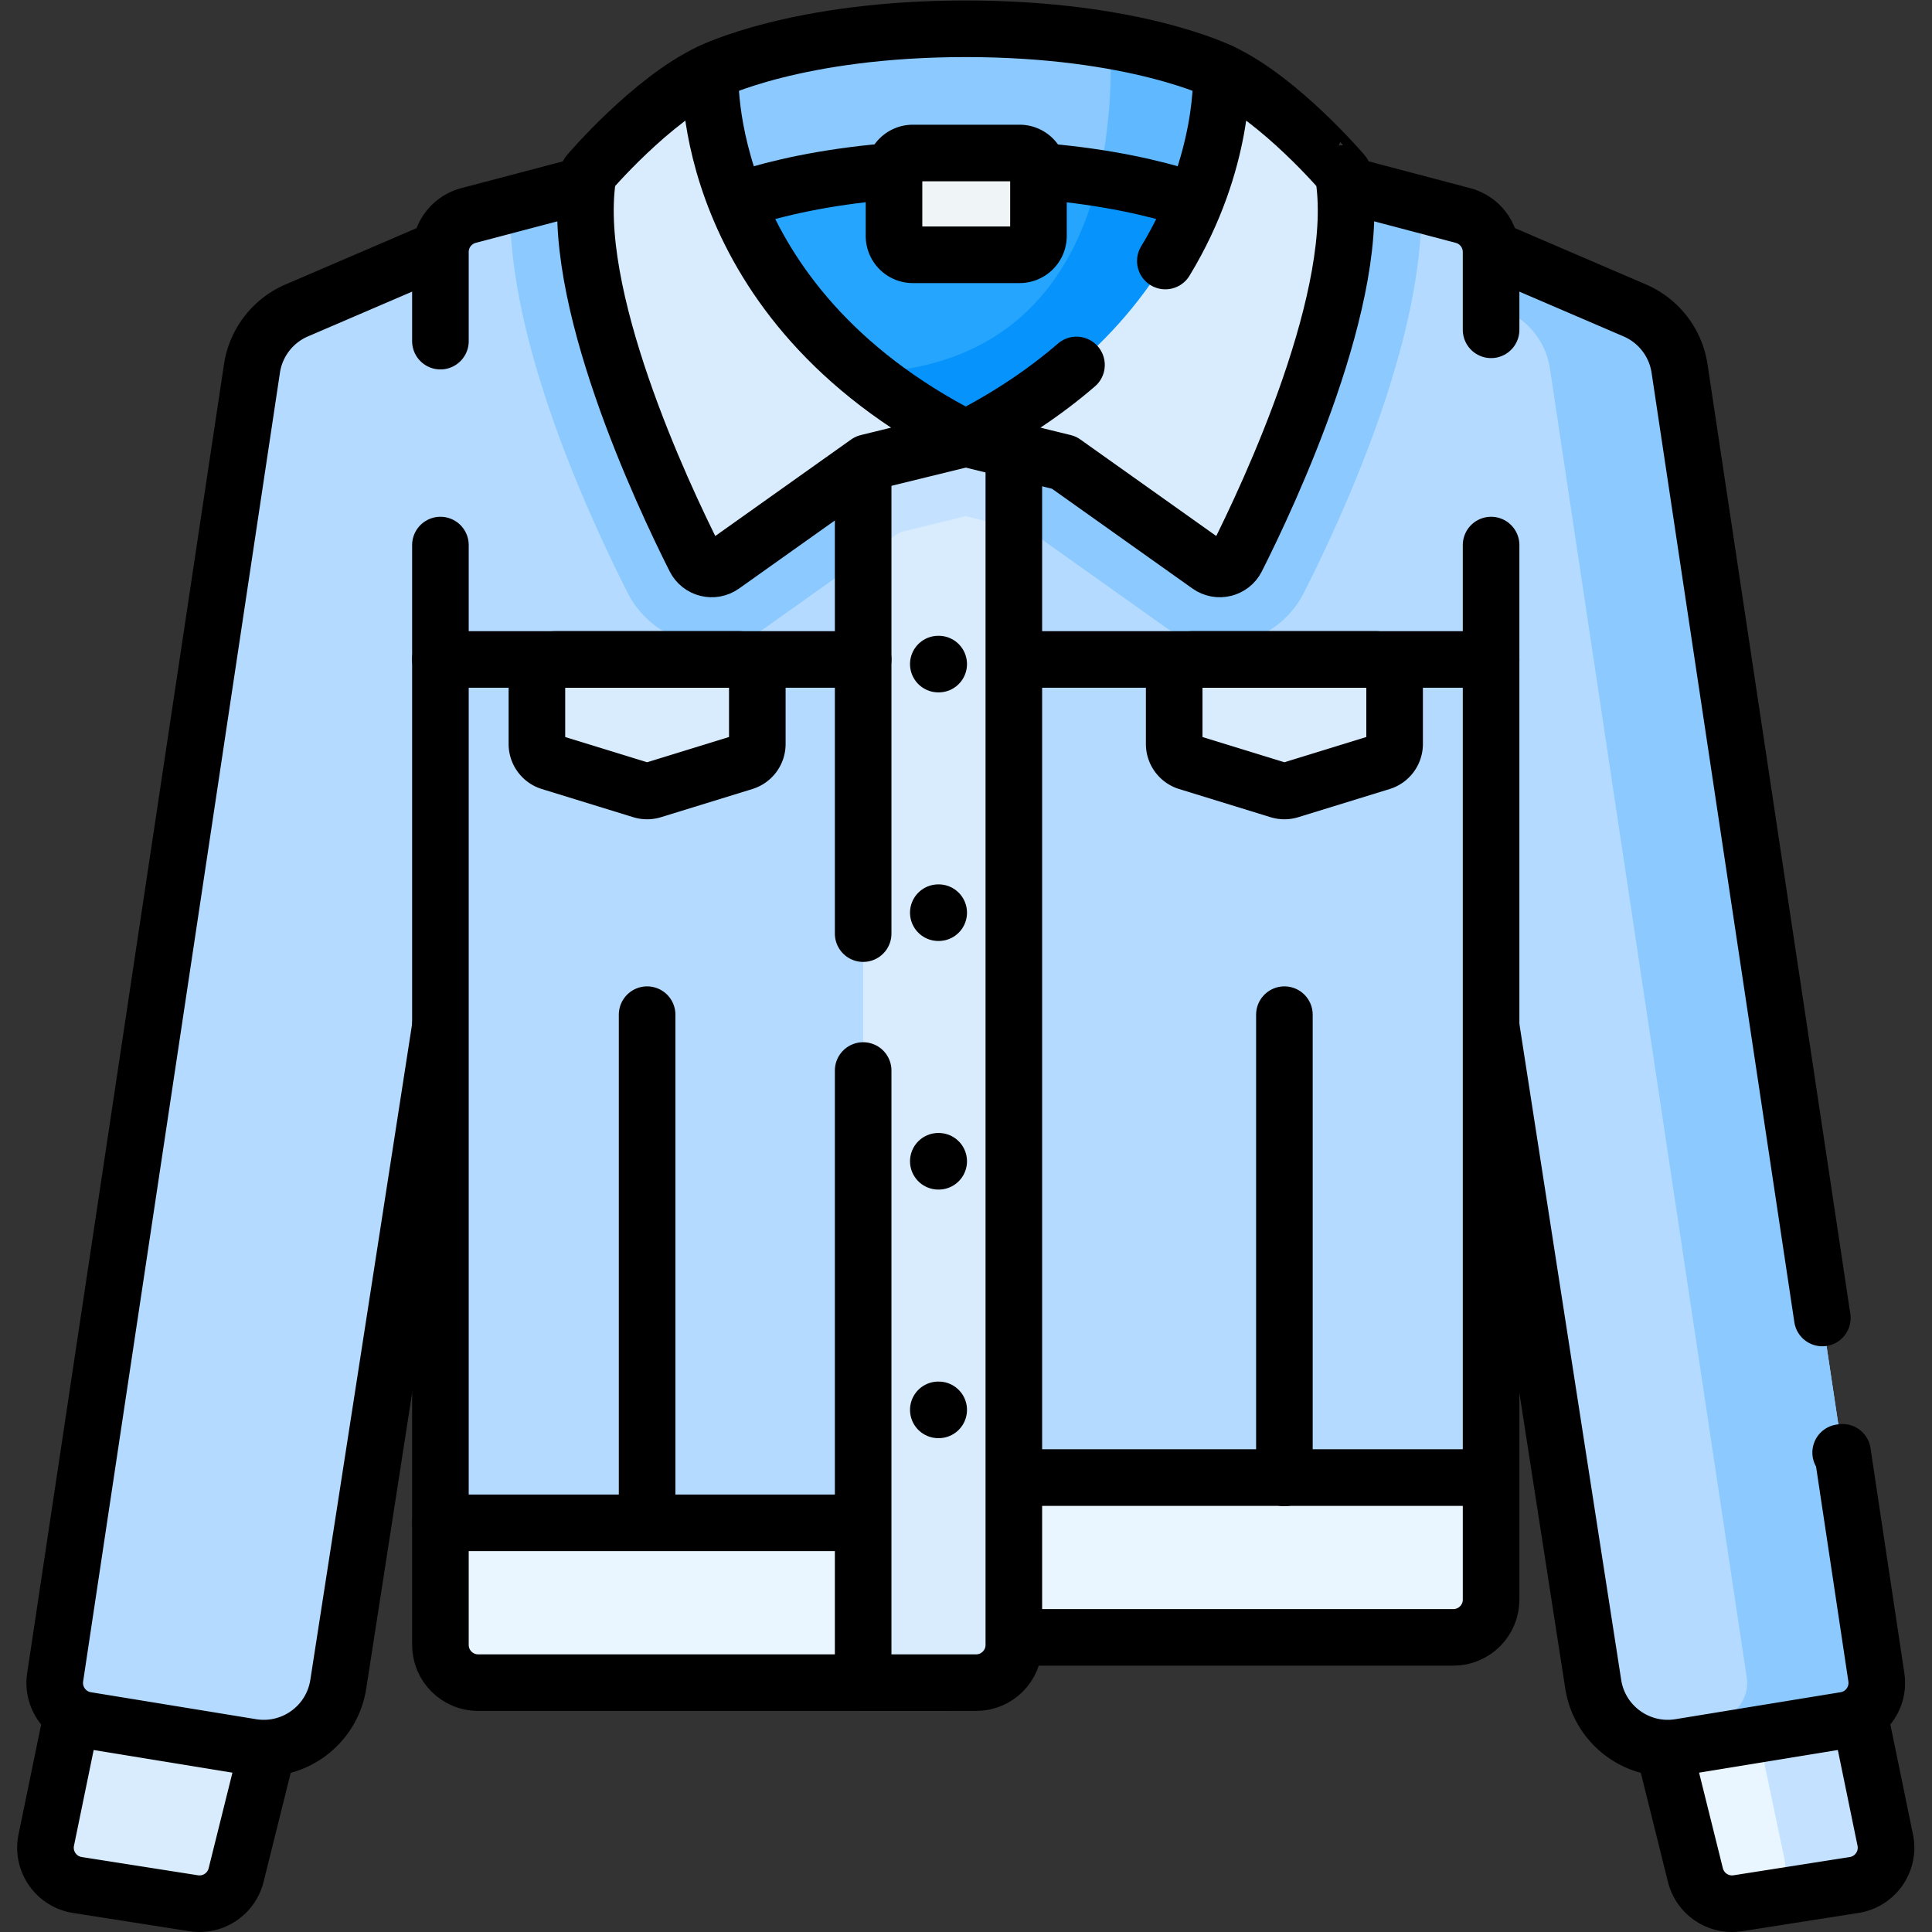 <svg xmlns="http://www.w3.org/2000/svg" version="1.1" xmlns:xlink="http://www.w3.org/1999/xlink" width="512" height="512" x="0" y="0" viewBox="0 0 682.667 682.667" style="enable-background:new 0 0 512 512" xml:space="preserve"><rect x="0" y="0" width="682.667" height="682.667" fill="#333333" stroke="none"/><g><defs><clipPath id="a" clipPathUnits="userSpaceOnUse"><path d="M0 512h512V0H0Z" fill="#000000" opacity="1" data-original="#000000"></path></clipPath></defs><g clip-path="url(#a)" transform="matrix(1.333 0 0 -1.333 0 682.667)"><path d="m0 0-8.396-40.827c-1.149-5.592 2.607-11.01 8.246-11.896l30.821-4.839a10.003 10.003 0 0 1 11.257 7.465L52.107-9.193z" style="fill-opacity:1;fill-rule:nonzero;stroke:none" transform="translate(20.656 65.184)" fill="#d8ecfe" data-original="#d8ecfe"></path><path d="m0 0-8.396-40.827c-1.149-5.592 2.607-11.01 8.246-11.896l30.821-4.839a10.003 10.003 0 0 1 11.257 7.465L52.107-9.193z" style="stroke-width:15;stroke-linecap:round;stroke-linejoin:round;stroke-miterlimit:10;stroke-dasharray:none;stroke-opacity:1" transform="translate(20.656 65.184)" fill="none" stroke="#000000" stroke-width="15" stroke-linecap="round" stroke-linejoin="round" stroke-miterlimit="10" stroke-dasharray="none" stroke-opacity="" data-original="#000000"></path><path d="m0 0 8.395-40.827c1.15-5.592-2.606-11.01-8.246-11.896l-30.82-4.839a10.003 10.003 0 0 0-11.257 7.465L-52.107-9.193z" style="fill-opacity:1;fill-rule:nonzero;stroke:none" transform="translate(491.342 65.184)" fill="#eaf6ff" data-original="#eaf6ff"></path><path d="m0 0-23.22-3.65c3.57 2.11 5.61 6.32 4.72 10.64l-8.6 40.98 26.95 4.75 8.4-40.82C9.4 6.3 5.64.89 0 0" style="fill-opacity:1;fill-rule:nonzero;stroke:none" transform="translate(491.49 12.46)" fill="#c4e2ff" data-original="#c4e2ff"></path><path d="m0 0 8.395-40.827c1.15-5.592-2.606-11.01-8.246-11.896l-30.82-4.839a10.003 10.003 0 0 0-11.257 7.465L-52.107-9.193z" style="stroke-width:15;stroke-linecap:round;stroke-linejoin:round;stroke-miterlimit:10;stroke-dasharray:none;stroke-opacity:1" transform="translate(491.342 65.184)" fill="none" stroke="#000000" stroke-width="15" stroke-linecap="round" stroke-linejoin="round" stroke-miterlimit="10" stroke-dasharray="none" stroke-opacity="" data-original="#000000"></path><path d="m0 0 54-23.205a20.006 20.006 0 0 0 11.884-15.404l52.168-346.928c.814-5.414-2.876-10.477-8.279-11.359l-43.783-7.147c-10.964-1.79-21.286 5.696-22.99 16.674L-.823-104.976z" style="fill-opacity:1;fill-rule:nonzero;stroke:none" transform="translate(379.328 453.05)" fill="#b4daff" data-original="#b4daff"></path><path d="m0 0-43.78-7.141A19.916 19.916 0 0 0-58.3-3.9L-34.36 0c5.4.89 9.09 5.949 8.28 11.359L-78.25 358.29a20.01 20.01 0 0 1-11.88 15.409l-19.75 8.49.11 14.71 54-23.2a20.01 20.01 0 0 0 11.88-15.409L8.28 11.359C9.09 5.949 5.4.89 0 0" style="fill-opacity:1;fill-rule:nonzero;stroke:none" transform="translate(489.1 56.15)" fill="#8bc9fe" data-original="#8bc9fe"></path><path d="m0 0-37.846 251.679a20.005 20.005 0 0 1-11.883 15.404l-54 23.205-.824-104.976 43.824-282.393c1.703-10.978 12.025-18.464 22.989-16.674l43.783 7.148c5.404.881 9.094 5.944 8.28 11.358l-8.969 59.64a64.842 64.842 0 0 1-.494-.069" style="stroke-width:15;stroke-linecap:round;stroke-linejoin:round;stroke-miterlimit:10;stroke-dasharray:none;stroke-opacity:1" transform="translate(483.057 162.763)" fill="none" stroke="#000000" stroke-width="15" stroke-linecap="round" stroke-linejoin="round" stroke-miterlimit="10" stroke-dasharray="none" stroke-opacity="" data-original="#000000"></path><path d="m0 0-54-23.205a20.006 20.006 0 0 1-11.884-15.404l-52.168-346.928c-.814-5.414 2.876-10.477 8.279-11.359l43.783-7.147c10.964-1.79 21.286 5.696 22.99 16.674L.823-104.976z" style="fill-opacity:1;fill-rule:nonzero;stroke:none" transform="translate(132.67 453.05)" fill="#b4daff" data-original="#b4daff"></path><path d="m0 0-54-23.205a20.006 20.006 0 0 1-11.884-15.404l-52.168-346.928c-.814-5.414 2.876-10.477 8.279-11.359l43.783-7.147c10.964-1.79 21.286 5.696 22.99 16.674L.823-104.976z" style="stroke-width:15;stroke-linecap:round;stroke-linejoin:round;stroke-miterlimit:10;stroke-dasharray:none;stroke-opacity:1" transform="translate(132.67 453.05)" fill="none" stroke="#000000" stroke-width="15" stroke-linecap="round" stroke-linejoin="round" stroke-miterlimit="10" stroke-dasharray="none" stroke-opacity="" data-original="#000000"></path><path d="M0 0v357.232c0 4.542-3.06 8.514-7.452 9.672l-129.253 34.075c-1.671.44-3.428.44-5.099 0l-129.253-34.075a10.003 10.003 0 0 1-7.452-9.672V0c0-5.524 4.478-10.002 10.002-10.002h258.506C-4.478-10.002 0-5.524 0 0" style="fill-opacity:1;fill-rule:nonzero;stroke:none" transform="translate(395.253 88.102)" fill="#b4daff" data-original="#b4daff"></path><path d="M0 0c.57-34.35-18.67-78.21-31.12-102.88a24.913 24.913 0 0 0-9.21-10.04c-3.86-2.38-8.36-3.69-13.11-3.69-5.22 0-10.22 1.6-14.48 4.62l-35.28 25.07-17.57 4.31-17.57-4.31-35.28-25.07a24.917 24.917 0 0 0-14.48-4.62c-9.49 0-18.04 5.26-22.32 13.73C-222.87-78.21-242.11-34.35-241.54 0l118.22 31.16c1.67.44 3.43.44 5.1 0z" style="fill-opacity:1;fill-rule:nonzero;stroke:none" transform="translate(376.769 457.92)" fill="#8bc9fe" data-original="#8bc9fe"></path><path d="M0 0v-32.358C0-37.883-4.478-42.36-10.001-42.36h-124.332V0Z" style="fill-opacity:1;fill-rule:nonzero;stroke:none" transform="translate(395.253 120.46)" fill="#eaf6ff" data-original="#eaf6ff"></path><path d="M0 0v20.631c0 4.542-3.06 8.514-7.452 9.672l-29.236 7.707" style="stroke-width:15;stroke-linecap:round;stroke-linejoin:round;stroke-miterlimit:10;stroke-dasharray:none;stroke-opacity:1" transform="translate(395.253 424.703)" fill="none" stroke="#000000" stroke-width="15" stroke-linecap="round" stroke-linejoin="round" stroke-miterlimit="10" stroke-dasharray="none" stroke-opacity="" data-original="#000000"></path><path d="M0 0h115c5.524 0 10.002 4.478 10.002 10.002v279.543" style="stroke-width:15;stroke-linecap:round;stroke-linejoin:round;stroke-miterlimit:10;stroke-dasharray:none;stroke-opacity:1" transform="translate(270.252 78.1)" fill="none" stroke="#000000" stroke-width="15" stroke-linecap="round" stroke-linejoin="round" stroke-miterlimit="10" stroke-dasharray="none" stroke-opacity="" data-original="#000000"></path><path d="M0 0v-422.351h-124.33c-5.53 0-10 4.481-10 10V-43.12c0 4.55 3.06 8.519 7.45 9.68l11.03 2.91z" style="fill-opacity:1;fill-rule:nonzero;stroke:none" transform="translate(251.08 488.45)" fill="#b4daff" data-original="#b4daff"></path><path d="M0 0v-114.351l-12.65-3.099-35.28-25.071a24.924 24.924 0 0 0-14.48-4.62c-9.49 0-18.04 5.261-22.32 13.731-12.45 24.67-31.69 68.53-31.12 102.88z" style="fill-opacity:1;fill-rule:nonzero;stroke:none" transform="translate(251.08 488.45)" fill="#8bc9fe" data-original="#8bc9fe"></path><path d="M0 0v-32.358C0-37.883 4.478-42.36 10.002-42.36h124.332V0Z" style="fill-opacity:1;fill-rule:nonzero;stroke:none" transform="translate(116.745 108.458)" fill="#eaf6ff" data-original="#eaf6ff"></path><path d="M0 0h-134.334" style="stroke-width:15;stroke-linecap:round;stroke-linejoin:round;stroke-miterlimit:10;stroke-dasharray:none;stroke-opacity:1" transform="translate(251.079 108.458)" fill="none" stroke="#000000" stroke-width="15" stroke-linecap="round" stroke-linejoin="round" stroke-miterlimit="10" stroke-dasharray="none" stroke-opacity="" data-original="#000000"></path><path d="M0 0h134.333" style="stroke-width:15;stroke-linecap:round;stroke-linejoin:round;stroke-miterlimit:10;stroke-dasharray:none;stroke-opacity:1" transform="translate(260.92 120.46)" fill="none" stroke="#000000" stroke-width="15" stroke-linecap="round" stroke-linejoin="round" stroke-miterlimit="10" stroke-dasharray="none" stroke-opacity="" data-original="#000000"></path><path d="M0 0v-291.545c0-5.524 4.478-10.002 10.002-10.002h124.332" style="stroke-width:15;stroke-linecap:round;stroke-linejoin:round;stroke-miterlimit:10;stroke-dasharray:none;stroke-opacity:1" transform="translate(116.745 367.644)" fill="none" stroke="#000000" stroke-width="15" stroke-linecap="round" stroke-linejoin="round" stroke-miterlimit="10" stroke-dasharray="none" stroke-opacity="" data-original="#000000"></path><path d="m0 0-126.882-33.449a10.003 10.003 0 0 1-7.452-9.672v-23.631" style="stroke-width:15;stroke-linecap:round;stroke-linejoin:round;stroke-miterlimit:10;stroke-dasharray:none;stroke-opacity:1" transform="translate(251.079 488.455)" fill="none" stroke="#000000" stroke-width="15" stroke-linecap="round" stroke-linejoin="round" stroke-miterlimit="10" stroke-dasharray="none" stroke-opacity="" data-original="#000000"></path><path d="M0 0v-319.801c0-5.519-4.48-10-10.01-10h-29.94V0Z" style="fill-opacity:1;fill-rule:nonzero;stroke:none" transform="translate(268.749 395.9)" fill="#d8ecfe" data-original="#d8ecfe"></path><path d="M0 0v-23.721l-12.75 3.13-17.57-4.309-9.63-6.84V0Z" style="fill-opacity:1;fill-rule:nonzero;stroke:none" transform="translate(268.749 395.9)" fill="#c4e2ff" data-original="#c4e2ff"></path><path d="M0 0v-162.258h29.941c5.523 0 10.001 4.478 10.001 10.002v319.799H0V36.29" style="stroke-width:15;stroke-linecap:round;stroke-linejoin:round;stroke-miterlimit:10;stroke-dasharray:none;stroke-opacity:1" transform="translate(228.803 228.356)" fill="none" stroke="#000000" stroke-width="15" stroke-linecap="round" stroke-linejoin="round" stroke-miterlimit="10" stroke-dasharray="none" stroke-opacity="" data-original="#000000"></path><path d="M0 0s22.805 11.472 67.729 11.472S135.458 0 135.458 0s14.149-97.13-67.729-97.13S0 0 0 0" style="fill-opacity:1;fill-rule:nonzero;stroke:none" transform="translate(188.27 493.028)" fill="#26a5fe" data-original="#26a5fe"></path><path d="M0 0c-23.45 0-39.02 7.97-49.3 19.34 5.69-1.32 12.03-2.04 19.07-2.04 66.55 0 69.66 64.17 68.49 88.189 19.58-3.389 29.47-8.359 29.47-8.359S81.88 0 0 0" style="fill-opacity:1;fill-rule:nonzero;stroke:none" transform="translate(255.999 395.9)" fill="#0694fc" data-original="#0694fc"></path><path d="M0 0c-3.951 1.801-26.485 11.183-67.102 11.183-40.617 0-63.151-9.382-67.102-11.183-3.1 19.744-.629 36.707-.629 36.707s22.803 11.472 67.731 11.472S.63 36.707.63 36.707 3.1 19.744 0 0" style="fill-opacity:1;fill-rule:nonzero;stroke:none" transform="translate(323.101 456.321)" fill="#8bc9fe" data-original="#8bc9fe"></path><path d="M0 0c-2.61 1.189-13.3 5.68-31.95 8.59 3.4 14.109 3.53 27.87 3.11 36.479C-9.26 41.68.63 36.71.63 36.71S3.1 19.75 0 0" style="fill-opacity:1;fill-rule:nonzero;stroke:none" transform="translate(323.1 456.32)" fill="#60b8ff" data-original="#60b8ff"></path><path d="M0 0c-3.951 1.801-26.485 11.183-67.102 11.183-40.617 0-63.151-9.382-67.102-11.183" style="stroke-width:15;stroke-linecap:round;stroke-linejoin:round;stroke-miterlimit:10;stroke-dasharray:none;stroke-opacity:1" transform="translate(323.101 456.321)" fill="none" stroke="#000000" stroke-width="15" stroke-linecap="round" stroke-linejoin="round" stroke-miterlimit="10" stroke-dasharray="none" stroke-opacity="" data-original="#000000"></path><path d="M0 0s22.805 11.472 67.729 11.472S135.458 0 135.458 0s14.149-97.13-67.729-97.13S0 0 0 0Z" style="stroke-width:15;stroke-linecap:round;stroke-linejoin:round;stroke-miterlimit:10;stroke-dasharray:none;stroke-opacity:1" transform="translate(188.27 493.028)" fill="none" stroke="#000000" stroke-width="15" stroke-linecap="round" stroke-linejoin="round" stroke-miterlimit="10" stroke-dasharray="none" stroke-opacity="" data-original="#000000"></path><path d="M0 0s-3.379-60.868 67.729-97.13l-26.041-6.383-38.396-27.278c-2.493-1.771-5.978-.915-7.355 1.815C-12.517-112.219-37.858-58.5-32.295-26.9c0 0 16.664 19.591 32.295 26.9" style="fill-opacity:1;fill-rule:nonzero;stroke:none" transform="translate(188.27 493.028)" fill="#d8ecfe" data-original="#d8ecfe"></path><path d="M0 0s-3.379-60.868 67.729-97.13l-26.041-6.383-38.396-27.278c-2.493-1.771-5.978-.915-7.355 1.815C-12.517-112.219-37.858-58.5-32.295-26.9c0 0 16.664 19.591 32.295 26.9z" style="stroke-width:15;stroke-linecap:round;stroke-linejoin:round;stroke-miterlimit:10;stroke-dasharray:none;stroke-opacity:1" transform="translate(188.27 493.028)" fill="none" stroke="#000000" stroke-width="15" stroke-linecap="round" stroke-linejoin="round" stroke-miterlimit="10" stroke-dasharray="none" stroke-opacity="" data-original="#000000"></path><path d="M0 0s3.379-60.868-67.729-97.13l26.041-6.383 38.395-27.278c2.493-1.771 5.979-.915 7.356 1.815C12.517-112.219 37.858-58.5 32.294-26.9 32.294-26.9 15.631-7.309 0 0" style="fill-opacity:1;fill-rule:nonzero;stroke:none" transform="translate(323.728 493.028)" fill="#d8ecfe" data-original="#d8ecfe"></path><path d="M0 0c-8.007-6.908-17.669-13.532-29.353-19.49l26.042-6.383L35.084-53.15c2.493-1.772 5.979-.916 7.356 1.814C50.894-34.579 76.235 19.14 70.671 50.739c.001 0-16.663 19.592-32.294 26.901 0 0 1.303-23.558-14.829-50.092" style="stroke-width:15;stroke-linecap:round;stroke-linejoin:round;stroke-miterlimit:10;stroke-dasharray:none;stroke-opacity:1" transform="translate(285.352 415.389)" fill="none" stroke="#000000" stroke-width="15" stroke-linecap="round" stroke-linejoin="round" stroke-miterlimit="10" stroke-dasharray="none" stroke-opacity="" data-original="#000000"></path><path d="M0 0h.104" style="stroke-width:15;stroke-linecap:round;stroke-linejoin:round;stroke-miterlimit:10;stroke-dasharray:none;stroke-opacity:1" transform="translate(248.723 336.095)" fill="none" stroke="#000000" stroke-width="15" stroke-linecap="round" stroke-linejoin="round" stroke-miterlimit="10" stroke-dasharray="none" stroke-opacity="" data-original="#000000"></path><path d="M0 0h.104" style="stroke-width:15;stroke-linecap:round;stroke-linejoin:round;stroke-miterlimit:10;stroke-dasharray:none;stroke-opacity:1" transform="translate(248.723 270.198)" fill="none" stroke="#000000" stroke-width="15" stroke-linecap="round" stroke-linejoin="round" stroke-miterlimit="10" stroke-dasharray="none" stroke-opacity="" data-original="#000000"></path><path d="m0 0 .104-.001" style="stroke-width:15;stroke-linecap:round;stroke-linejoin:round;stroke-miterlimit:10;stroke-dasharray:none;stroke-opacity:1" transform="translate(248.723 204.303)" fill="none" stroke="#000000" stroke-width="15" stroke-linecap="round" stroke-linejoin="round" stroke-miterlimit="10" stroke-dasharray="none" stroke-opacity="" data-original="#000000"></path><path d="M0 0h.104" style="stroke-width:15;stroke-linecap:round;stroke-linejoin:round;stroke-miterlimit:10;stroke-dasharray:none;stroke-opacity:1" transform="translate(248.723 138.406)" fill="none" stroke="#000000" stroke-width="15" stroke-linecap="round" stroke-linejoin="round" stroke-miterlimit="10" stroke-dasharray="none" stroke-opacity="" data-original="#000000"></path><path d="m0 0-24.213-7.461a5.01 5.01 0 0 0-2.945 0L-51.371 0a5.001 5.001 0 0 0-3.528 4.779v17.4a5.002 5.002 0 0 0 5.001 5.001h48.425a5.002 5.002 0 0 0 5.001-5.001v-17.4A5.001 5.001 0 0 0 0 0" style="fill-opacity:1;fill-rule:nonzero;stroke:none" transform="translate(197.22 310.139)" fill="#d8ecfe" data-original="#d8ecfe"></path><path d="m0 0-24.213-7.461a5.01 5.01 0 0 0-2.945 0L-51.371 0a5.001 5.001 0 0 0-3.528 4.779v17.4a5.002 5.002 0 0 0 5.001 5.001h48.425a5.002 5.002 0 0 0 5.001-5.001v-17.4A5.001 5.001 0 0 0 0 0Z" style="stroke-width:15;stroke-linecap:round;stroke-linejoin:round;stroke-miterlimit:10;stroke-dasharray:none;stroke-opacity:1" transform="translate(197.22 310.139)" fill="none" stroke="#000000" stroke-width="15" stroke-linecap="round" stroke-linejoin="round" stroke-miterlimit="10" stroke-dasharray="none" stroke-opacity="" data-original="#000000"></path><path d="m0 0-24.213-7.461a5.01 5.01 0 0 0-2.945 0L-51.371 0a5.001 5.001 0 0 0-3.528 4.779v17.4a5.002 5.002 0 0 0 5.001 5.001h48.425a5.002 5.002 0 0 0 5.001-5.001v-17.4A5.001 5.001 0 0 0 0 0" style="fill-opacity:1;fill-rule:nonzero;stroke:none" transform="translate(366.15 310.139)" fill="#d8ecfe" data-original="#d8ecfe"></path><path d="m0 0-24.213-7.461a5.01 5.01 0 0 0-2.945 0L-51.371 0a5.001 5.001 0 0 0-3.528 4.779v17.4a5.002 5.002 0 0 0 5.001 5.001h48.425a5.002 5.002 0 0 0 5.001-5.001v-17.4A5.001 5.001 0 0 0 0 0Z" style="stroke-width:15;stroke-linecap:round;stroke-linejoin:round;stroke-miterlimit:10;stroke-dasharray:none;stroke-opacity:1" transform="translate(366.15 310.139)" fill="none" stroke="#000000" stroke-width="15" stroke-linecap="round" stroke-linejoin="round" stroke-miterlimit="10" stroke-dasharray="none" stroke-opacity="" data-original="#000000"></path><path d="M0 0h112.059" style="stroke-width:15;stroke-linecap:round;stroke-linejoin:round;stroke-miterlimit:10;stroke-dasharray:none;stroke-opacity:1" transform="translate(116.745 337.318)" fill="none" stroke="#000000" stroke-width="15" stroke-linecap="round" stroke-linejoin="round" stroke-miterlimit="10" stroke-dasharray="none" stroke-opacity="" data-original="#000000"></path><path d="M0 0h123.62" style="stroke-width:15;stroke-linecap:round;stroke-linejoin:round;stroke-miterlimit:10;stroke-dasharray:none;stroke-opacity:1" transform="translate(271.633 337.318)" fill="none" stroke="#000000" stroke-width="15" stroke-linecap="round" stroke-linejoin="round" stroke-miterlimit="10" stroke-dasharray="none" stroke-opacity="" data-original="#000000"></path><path d="M0 0v-131.793" style="stroke-width:15;stroke-linecap:round;stroke-linejoin:round;stroke-miterlimit:10;stroke-dasharray:none;stroke-opacity:1" transform="translate(171.535 243.164)" fill="none" stroke="#000000" stroke-width="15" stroke-linecap="round" stroke-linejoin="round" stroke-miterlimit="10" stroke-dasharray="none" stroke-opacity="" data-original="#000000"></path><path d="M0 0v-122.792" style="stroke-width:15;stroke-linecap:round;stroke-linejoin:round;stroke-miterlimit:10;stroke-dasharray:none;stroke-opacity:1" transform="translate(340.464 243.164)" fill="none" stroke="#000000" stroke-width="15" stroke-linecap="round" stroke-linejoin="round" stroke-miterlimit="10" stroke-dasharray="none" stroke-opacity="" data-original="#000000"></path><path d="M0 0h-28.292a5 5 0 0 0-5 5v16.979a5 5 0 0 0 5 5H0a5 5 0 0 0 5-5V5a5 5 0 0 0-5-5" style="fill-opacity:1;fill-rule:nonzero;stroke:none" transform="translate(270.272 444.59)" fill="#eff5f6" data-original="#eff5f6"></path><path d="M0 0h-28.292a5 5 0 0 0-5 5v16.979a5 5 0 0 0 5 5H0a5 5 0 0 0 5-5V5a5 5 0 0 0-5-5Z" style="stroke-width:15;stroke-linecap:round;stroke-linejoin:round;stroke-miterlimit:10;stroke-dasharray:none;stroke-opacity:1" transform="translate(270.272 444.59)" fill="none" stroke="#000000" stroke-width="15" stroke-linecap="round" stroke-linejoin="round" stroke-miterlimit="10" stroke-dasharray="none" stroke-opacity="" data-original="#000000"></path></g></g></svg>